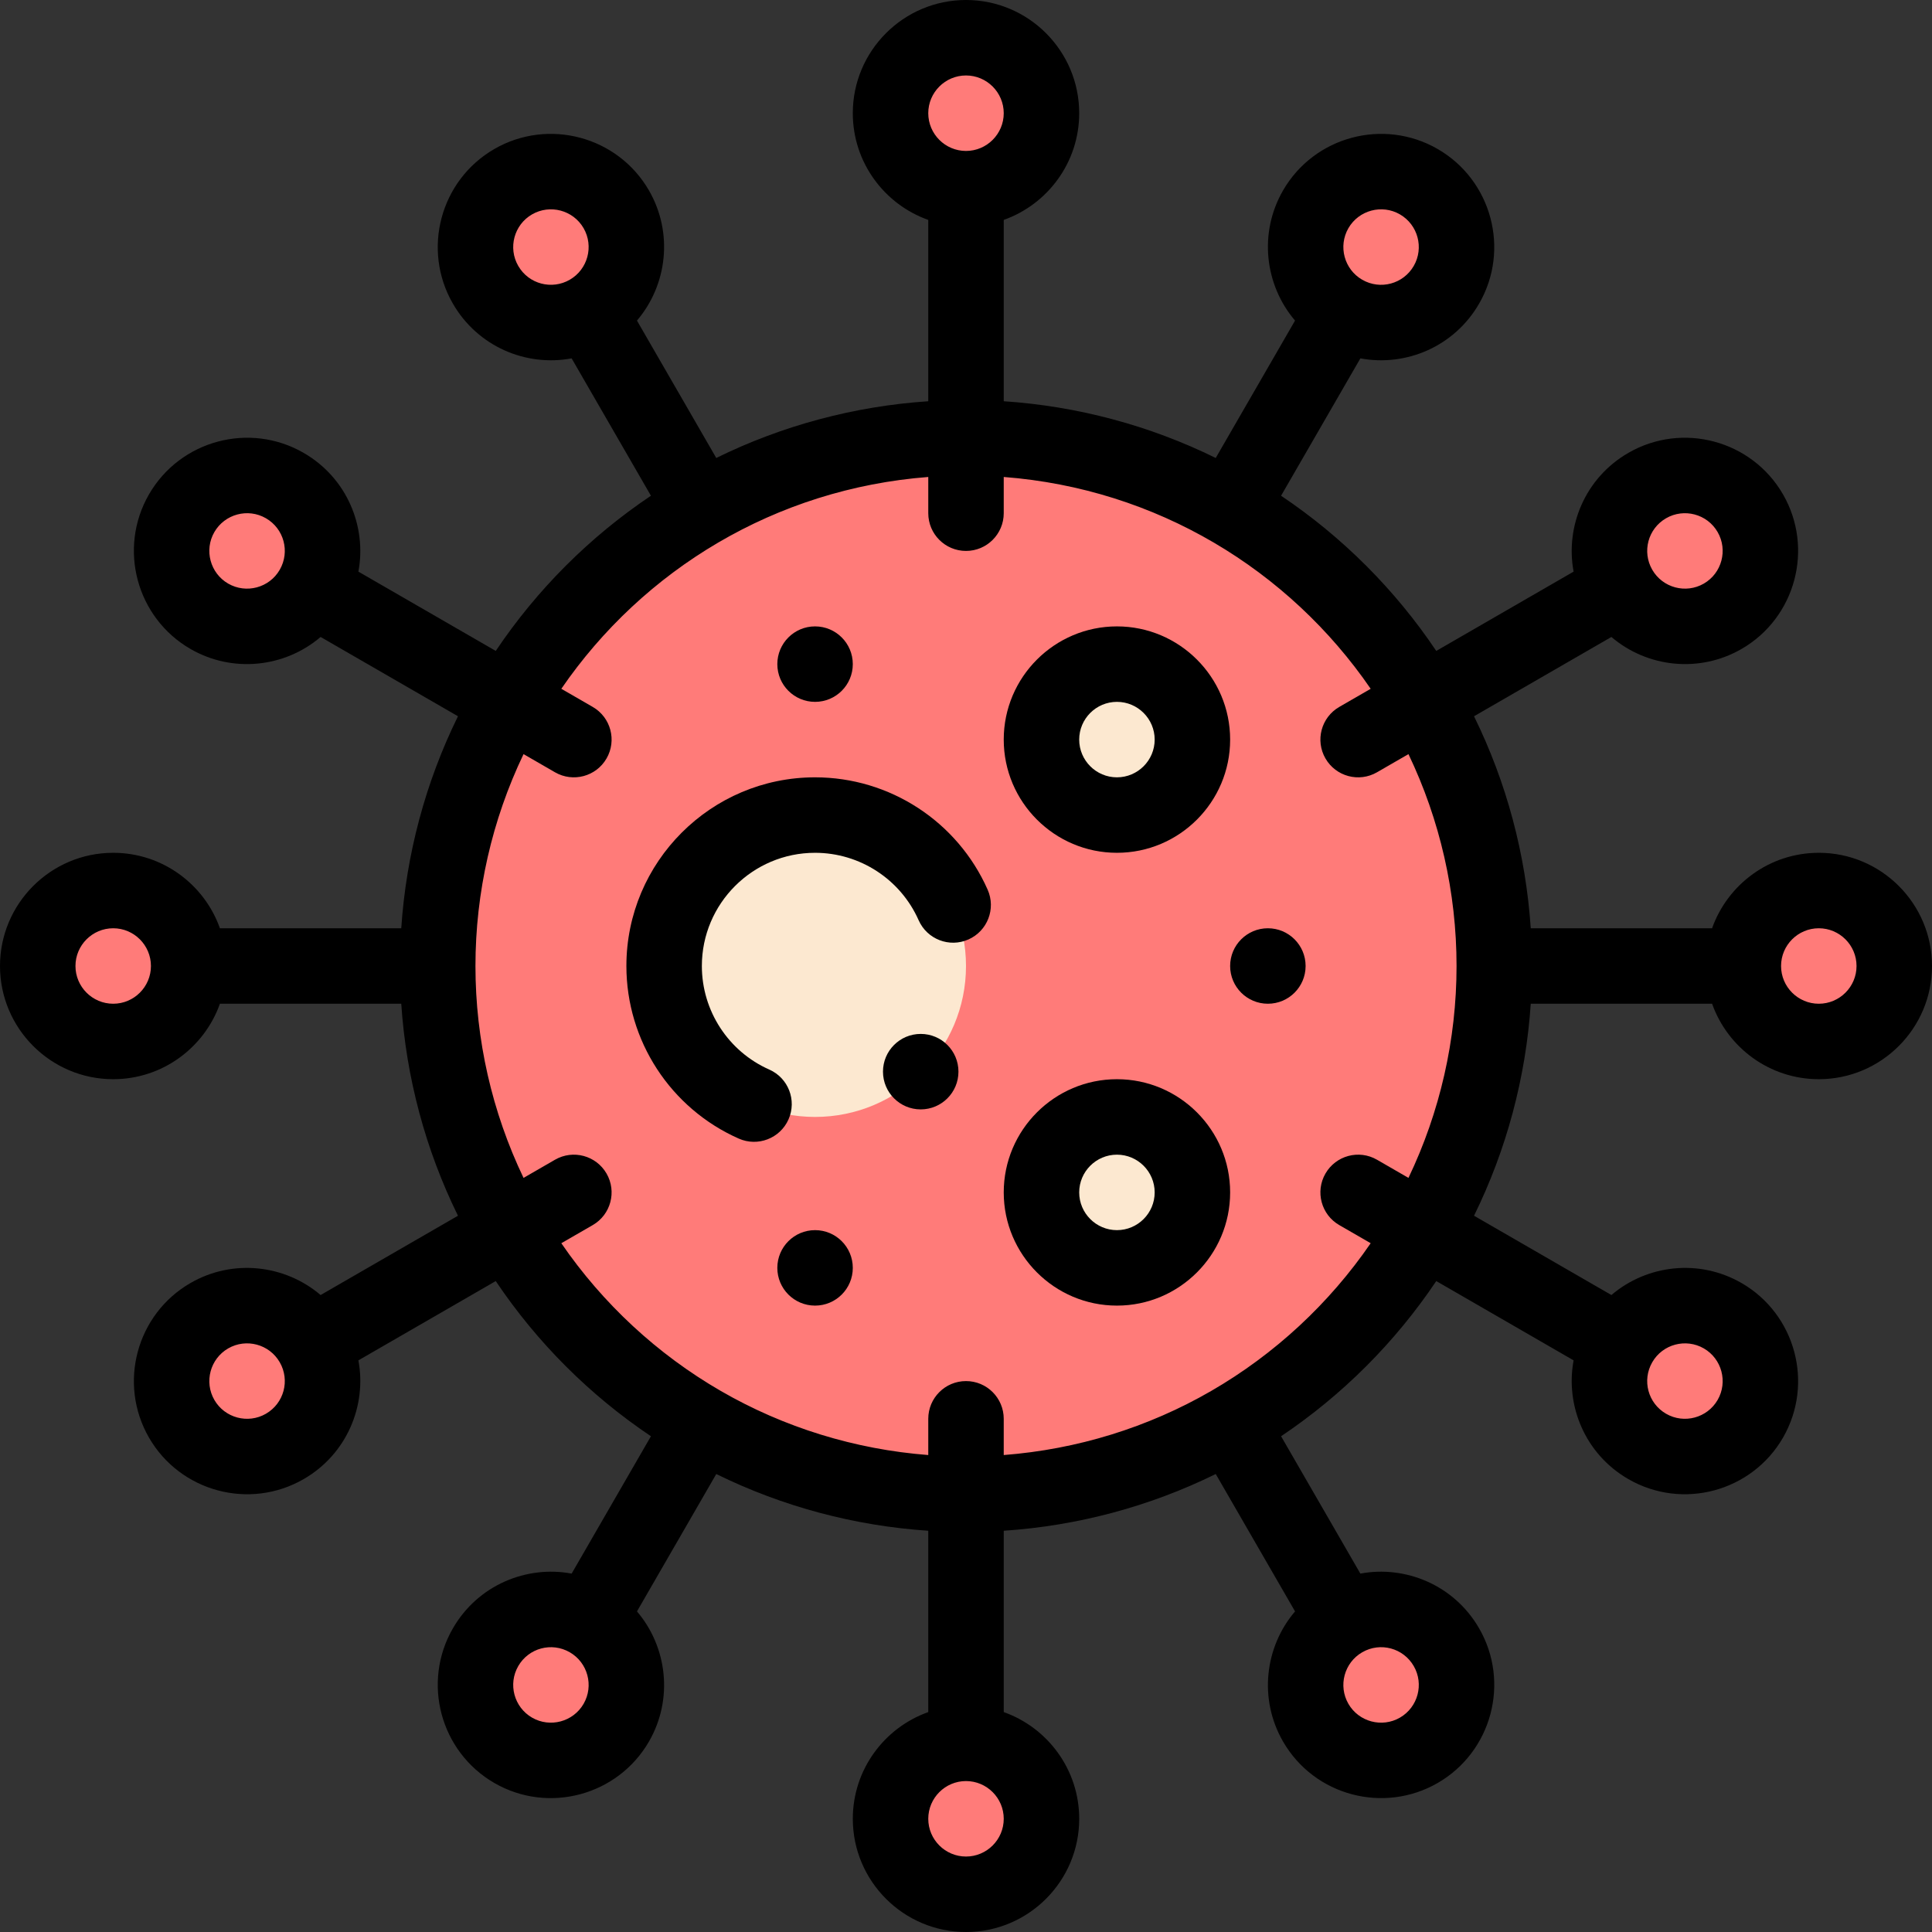 <svg id="Capa_1" enable-background="new 0 0 512 512" height="512" viewBox="0 0 512 512" width="512" xmlns="http://www.w3.org/2000/svg"><rect x="0" y="0" width="512" height="512" fill="#333333" stroke="none"/><g><g><g fill="#ff7b79"><circle cx="256" cy="256" r="140"/><circle cx="482" cy="256" r="20"/><path d="m463.85 136c5.52 9.57 2.24 21.8-7.32 27.32-9.57 5.52-21.8 2.25-27.32-7.32-5.53-9.57-2.25-21.8 7.32-27.32 9.56-5.52 21.79-2.25 27.32 7.32z"/><path d="m456.53 348.68c9.56 5.52 12.84 17.75 7.32 27.32-5.53 9.57-17.76 12.84-27.32 7.32-9.57-5.52-12.85-17.75-7.32-27.32 5.52-9.57 17.75-12.84 27.32-7.32z"/><path d="m376 48.15c9.57 5.53 12.84 17.76 7.32 27.32-5.52 9.57-17.75 12.85-27.32 7.32-9.57-5.52-12.84-17.75-7.32-27.32 5.52-9.56 17.75-12.84 27.32-7.32z"/><path d="m383.32 436.53c5.52 9.56 2.25 21.79-7.32 27.32-9.57 5.52-21.8 2.24-27.32-7.32-5.52-9.57-2.25-21.8 7.32-27.32 9.57-5.53 21.8-2.25 27.32 7.32z"/></g><circle cx="296" cy="196" fill="#fce8d0" r="20"/><circle cx="296" cy="316" fill="#fce8d0" r="20"/><circle cx="256" cy="30" fill="#ff7b79" r="20"/><circle cx="256" cy="482" fill="#ff7b79" r="20"/><circle cx="216" cy="256" fill="#fce8d0" r="40"/><path d="m163.32 55.47c5.52 9.57 2.25 21.8-7.32 27.32-9.57 5.53-21.8 2.25-27.32-7.32-5.52-9.56-2.25-21.79 7.32-27.32 9.57-5.52 21.8-2.24 27.32 7.32z" fill="#ff7b79"/><path d="m156 429.21c9.57 5.52 12.84 17.75 7.32 27.32-5.52 9.56-17.75 12.84-27.32 7.32-9.57-5.53-12.84-17.76-7.32-27.32 5.52-9.57 17.75-12.85 27.32-7.32z" fill="#ff7b79"/><path d="m75.47 128.68c9.57 5.52 12.85 17.75 7.32 27.32-5.52 9.57-17.75 12.84-27.32 7.32-9.56-5.52-12.84-17.75-7.32-27.32 5.53-9.57 17.76-12.84 27.32-7.32z" fill="#ff7b79"/><path d="m82.79 356c5.53 9.57 2.25 21.8-7.32 27.32-9.56 5.52-21.79 2.25-27.32-7.32-5.52-9.57-2.24-21.8 7.32-27.32 9.57-5.52 21.8-2.25 27.32 7.32z" fill="#ff7b79"/><circle cx="30" cy="256" fill="#ff7b79" r="20"/></g><g><circle cx="336" cy="256" r="10"/><circle cx="216" cy="176" r="10"/><circle cx="216" cy="336" r="10"/><path d="m482 226c-13.036 0-24.152 8.361-28.28 20h-48.056c-1.304-19.553-6.419-38.668-15.032-56.184l36.403-21.014c9.499 8.105 23.31 9.629 34.496 3.178 14.318-8.27 19.244-26.651 10.978-40.983-8.275-14.32-26.653-19.246-40.976-10.979-11.547 6.662-16.736 19.586-14.512 31.472l-36.398 21.012c-10.897-16.237-24.889-30.229-41.125-41.125l21.016-36.405c12.11 2.265 24.906-3.131 31.467-14.503 8.269-14.32 3.344-32.703-10.983-40.981-14.33-8.265-32.708-3.337-40.978 10.98-.001.002-.002.003-.002.005-6.514 11.295-4.83 25.101 3.181 34.489l-21.016 36.404c-17.516-8.613-36.631-13.728-56.183-15.032v-48.054c11.639-4.128 20-15.243 20-28.28 0-16.542-13.458-30-30-30s-30 13.458-30 30c0 13.036 8.361 24.152 20 28.28v48.056c-19.553 1.304-38.668 6.419-56.183 15.032l-21.016-36.406c8.012-9.39 9.695-23.195 3.182-34.488-.001-.002-.002-.003-.002-.005-8.269-14.318-26.651-19.246-40.983-10.977-14.322 8.274-19.246 26.657-10.979 40.974 6.535 11.329 19.306 16.782 31.469 14.508l21.016 36.404c-16.237 10.897-30.229 24.889-41.125 41.124l-36.4-21.012c2.228-11.908-2.98-24.818-14.508-31.47-14.322-8.27-32.705-3.344-40.983 10.984-8.263 14.326-3.336 32.708 10.987 40.979 11.175 6.446 24.99 4.929 34.492-3.18l36.401 21.014c-8.613 17.516-13.728 36.631-15.032 56.184h-48.056c-4.128-11.639-15.243-20-28.28-20-16.542 0-30 13.458-30 30s13.458 30 30 30c13.036 0 24.152-8.361 28.28-20h48.055c1.304 19.553 6.419 38.669 15.032 56.184l-36.404 21.016c-9.391-8.013-23.196-9.697-34.489-3.182-.001.001-.003.001-.004.002-14.319 8.269-19.245 26.65-10.978 40.983 8.262 14.299 26.638 19.258 40.976 10.979 11.526-6.65 16.74-19.559 14.512-31.473l36.398-21.012c10.897 16.237 24.889 30.228 41.125 41.125l-21.012 36.399c-11.91-2.228-24.821 2.983-31.472 14.513-8.265 14.319-3.341 32.7 10.985 40.978 14.38 8.295 32.74 3.283 40.979-10.985 6.514-11.294 4.83-25.1-3.181-34.489l21.016-36.404c17.516 8.613 36.631 13.728 56.183 15.032v48.056c-11.639 4.128-20 15.243-20 28.28 0 16.542 13.458 30 30 30s30-13.458 30-30c0-13.036-8.361-24.152-20-28.28v-48.056c19.553-1.304 38.668-6.419 56.183-15.032l21.016 36.405c-8.012 9.391-9.695 23.196-3.18 34.493 8.313 14.393 26.72 19.204 40.983 10.978 14.32-8.274 19.246-26.654 10.979-40.976-6.651-11.528-19.562-16.741-31.473-14.513l-21.012-36.398c16.237-10.896 30.229-24.889 41.125-41.125l36.398 21.013c-2.224 11.884 2.961 24.808 14.509 31.47 14.355 8.289 32.725 3.307 40.981-10.983 8.264-14.326 3.338-32.708-10.98-40.978-.002-.001-.003-.002-.005-.002-11.297-6.515-25.102-4.83-34.49 3.181l-36.404-21.015c8.613-17.516 13.728-36.631 15.032-56.184h48.056c4.128 11.639 15.243 20 28.28 20 16.542 0 30-13.458 30-30s-13.457-30.001-29.999-30.001zm-40.473-88.658c.001-.001.002-.001.003-.002 4.752-2.742 10.888-1.136 13.657 3.657 2.756 4.777 1.115 10.907-3.653 13.661-4.782 2.757-10.906 1.118-13.664-3.658-.001-.001-.001-.002-.002-.003-2.765-4.788-1.132-10.892 3.659-13.655zm-84.186-76.874c2.758-4.771 8.886-6.412 13.656-3.658 4.776 2.759 6.419 8.887 3.661 13.663-2.751 4.77-8.844 6.438-13.661 3.655-4.771-2.752-6.411-8.88-3.656-13.66zm-101.341-40.468c5.514 0 10 4.486 10 10s-4.486 10-10 10-10-4.486-10-10 4.486-10 10-10zm-118.66 50.469c-2.756-4.772-1.113-10.9 3.657-13.656 4.754-2.744 10.894-1.138 13.663 3.658 2.754 4.779 1.114 10.905-3.663 13.661-4.725 2.732-10.859 1.188-13.657-3.663zm-76.869 84.191c-4.773-2.756-6.415-8.886-3.663-13.657 2.755-4.767 8.881-6.424 13.662-3.663.001.001.002.001.003.002 4.773 2.753 6.433 8.847 3.657 13.658-.001.001-.001.003-.002.004-2.753 4.771-8.882 6.41-13.657 3.656zm-30.471 111.34c-5.514 0-10-4.486-10-10s4.486-10 10-10 10 4.486 10 10-4.486 10-10 10zm40.47 108.66c-4.773 2.755-10.902 1.112-13.658-3.656-2.756-4.778-1.115-10.908 3.658-13.664 4.78-2.754 10.902-1.115 13.658 3.66 0 .001.001.001.002.002 2.766 4.786 1.136 10.892-3.66 13.658zm84.19 76.869c-2.756 4.773-8.885 6.412-13.657 3.662-4.776-2.76-6.419-8.888-3.663-13.66 0-.002.001-.003.002-.005 2.762-4.789 8.865-6.425 13.66-3.654 4.773 2.753 6.413 8.882 3.658 13.657zm101.34 40.471c-5.514 0-10-4.486-10-10s4.486-10 10-10 10 4.486 10 10-4.486 10-10 10zm118.658-50.473c.001.001.001.002.002.003 2.756 4.773 1.113 10.901-3.657 13.657-4.776 2.757-10.907 1.115-13.661-3.653-2.756-4.779-1.118-10.906 3.658-13.664.001-.001.002-.001.003-.002 4.812-2.777 10.902-1.115 13.655 3.659zm76.873-84.186c4.771 2.757 6.412 8.885 3.659 13.656-2.759 4.775-8.889 6.419-13.663 3.661-4.784-2.76-6.43-8.86-3.655-13.661 2.758-4.782 8.89-6.405 13.659-3.656zm-86.612-50.001c-4.783-2.764-10.899-1.123-13.659 3.661-2.762 4.782-1.122 10.898 3.661 13.659l8.324 4.805c-10.968 15.981-25.409 29.402-42.244 39.139-16.789 9.715-35.628 15.504-55.001 16.996v-9.6c0-5.522-4.478-10-10-10s-10 4.478-10 10v9.6c-19.373-1.491-38.213-7.281-55.003-16.997-16.833-9.736-31.273-23.156-42.241-39.138l8.324-4.805c4.783-2.761 6.422-8.877 3.661-13.659-2.762-4.784-8.878-6.423-13.66-3.661l-8.337 4.813c-8.352-17.437-12.744-36.653-12.744-56.153s4.392-38.715 12.744-56.152l8.337 4.813c4.762 2.749 10.887 1.144 13.66-3.661 2.761-4.782 1.122-10.898-3.661-13.659l-8.324-4.805c21.659-31.561 56.73-53.016 97.245-56.135v9.6c0 5.522 4.478 10 10 10s10-4.478 10-10v-9.6c40.514 3.118 75.583 24.573 97.244 56.135l-8.323 4.805c-4.783 2.761-6.423 8.877-3.661 13.659 2.768 4.797 8.888 6.416 13.659 3.661l8.337-4.813c8.35 17.437 12.743 36.652 12.743 56.152 0 19.499-4.392 38.714-12.744 56.153zm117.081-41.34c-5.514 0-10-4.486-10-10s4.486-10 10-10 10 4.486 10 10-4.486 10-10 10z"/><path d="m296 226c16.542 0 30-13.458 30-30s-13.458-30-30-30-30 13.458-30 30 13.458 30 30 30zm0-40c5.514 0 10 4.486 10 10s-4.486 10-10 10-10-4.486-10-10 4.486-10 10-10z"/><path d="m296 286c-16.542 0-30 13.458-30 30s13.458 30 30 30 30-13.458 30-30-13.458-30-30-30zm0 40c-5.514 0-10-4.486-10-10s4.486-10 10-10 10 4.486 10 10-4.486 10-10 10z"/><circle cx="244" cy="284" r="10"/><path d="m216 206c-27.57 0-50 22.43-50 50 0 19.776 11.687 37.729 29.775 45.737 5.049 2.236 10.955-.043 13.192-5.095 2.236-5.051-.045-10.957-5.096-13.192-10.856-4.807-17.871-15.582-17.871-27.45 0-16.542 13.458-30 30-30 11.868 0 22.643 7.015 27.45 17.872 2.236 5.049 8.14 7.335 13.192 5.095 5.05-2.235 7.331-8.142 5.095-13.192-8.008-18.087-25.961-29.775-45.737-29.775z"/></g></g></svg>